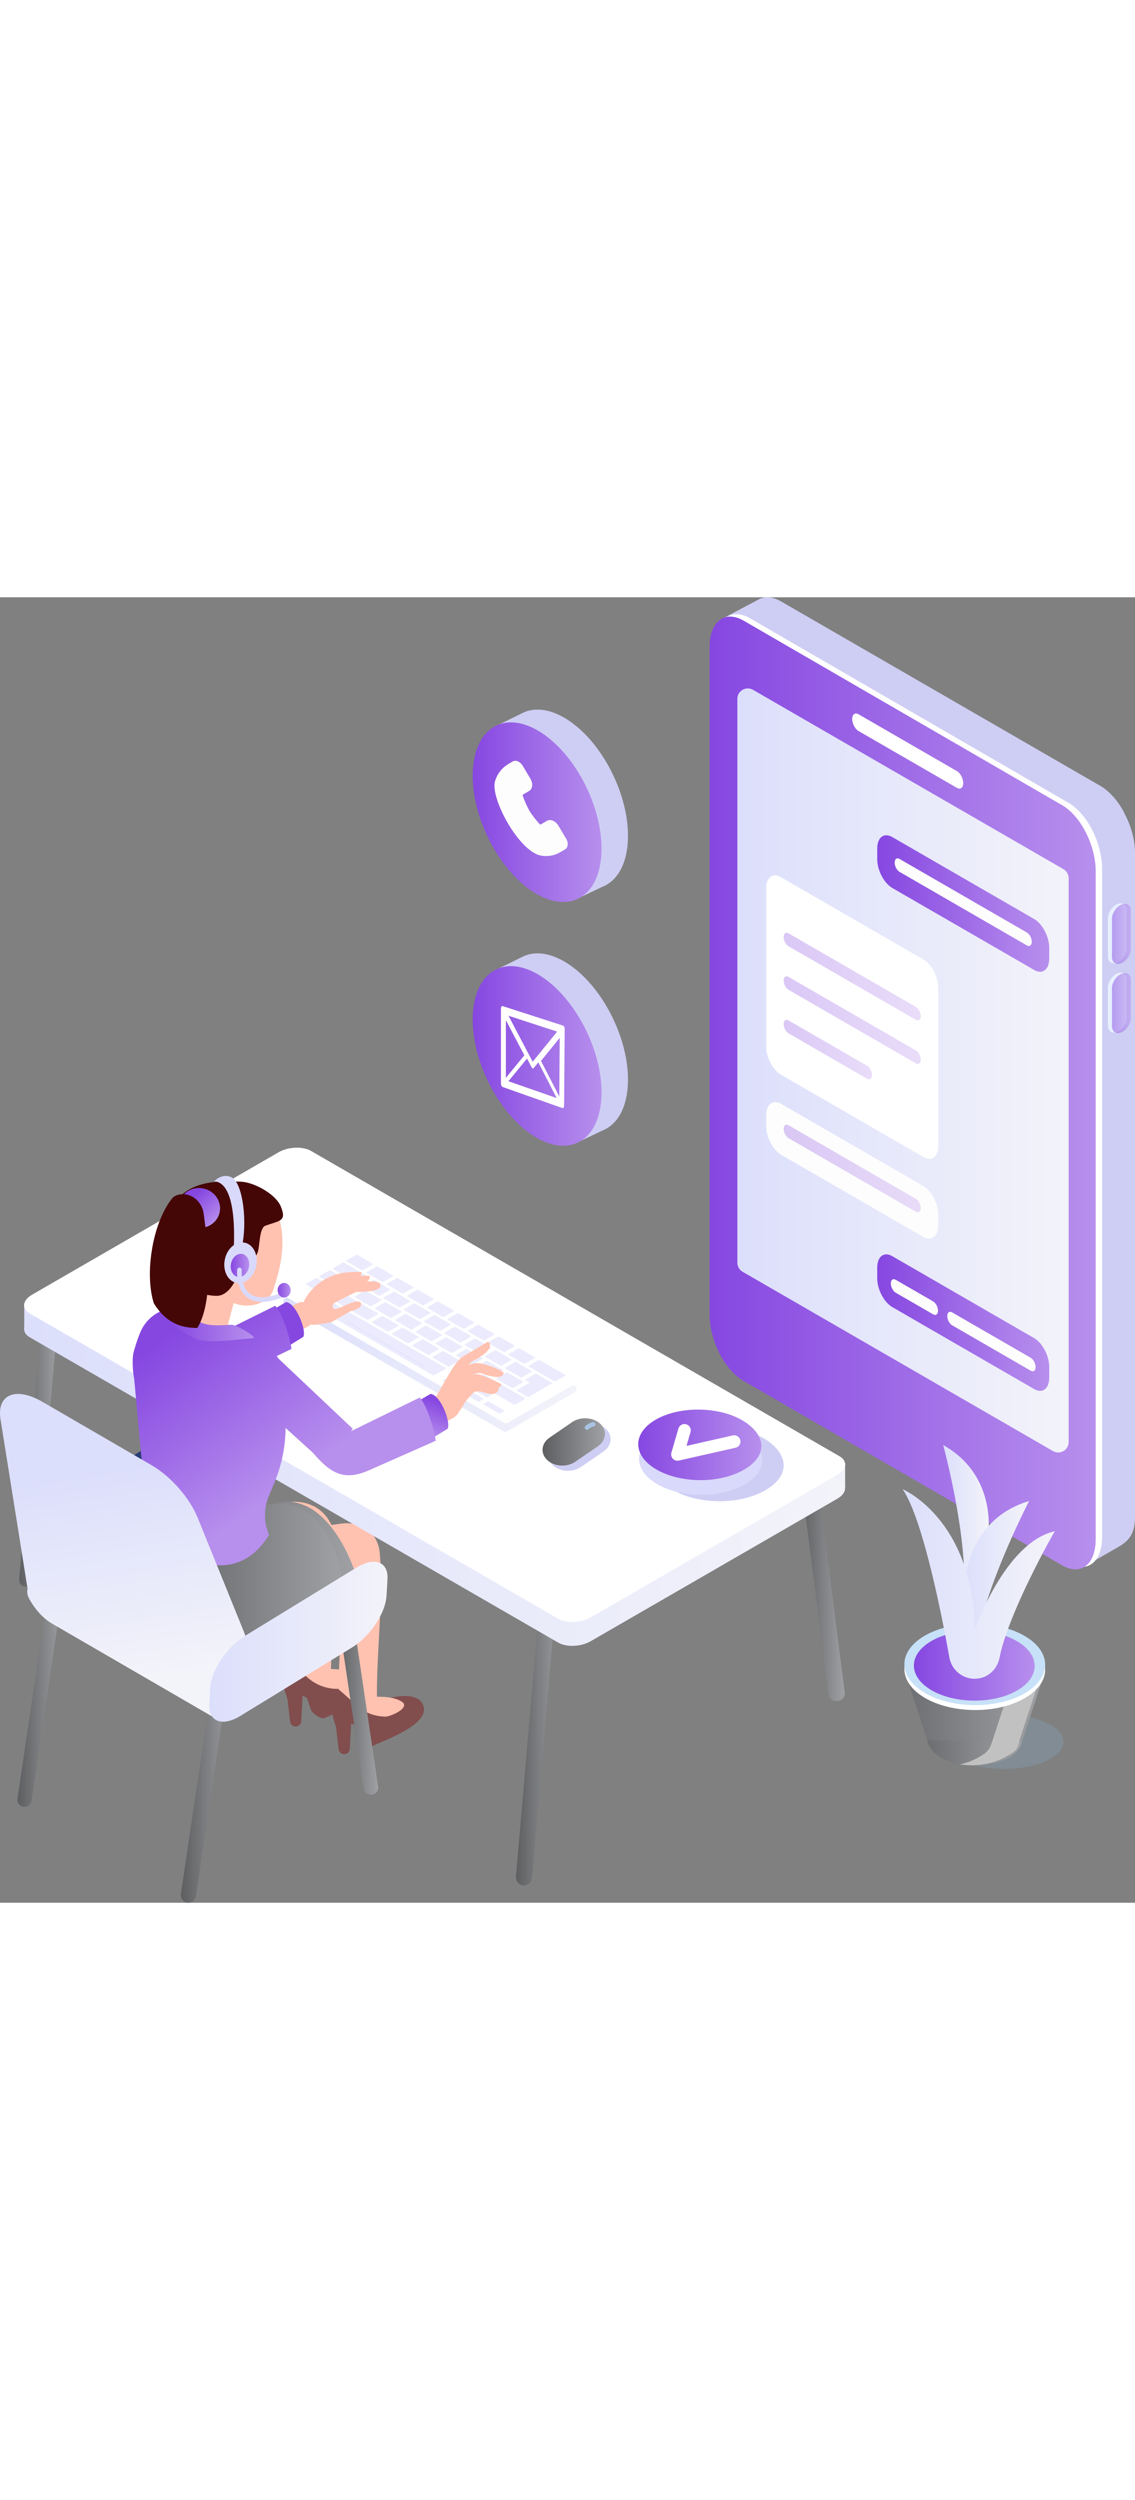 <?xml version="1.0" encoding="utf-8"?>
<!-- Generator: Adobe Illustrator 25.2.1, SVG Export Plug-In . SVG Version: 6.00 Build 0)  -->
<svg version="1.1" id="image" xmlns="http://www.w3.org/2000/svg" width="400" xmlns:xlink="http://www.w3.org/1999/xlink" x="0px" y="0px"
	 viewBox="0 0 766.01 880.49" style="enable-background:new 0 0 766.01 880.49;" xml:space="preserve">
<rect x="0" y="0" width="766.01" height="880.49" fill="#808080" stroke="none"/>
<style type="text/css">
	.st0{fill:#CECEF4;}
	.st1{fill:url(#SVGID_1_);}
	.st2{fill:#FDFDFD;}
	.st3{fill:url(#SVGID_2_);}
	.st4{fill:#FFFFFF;}
	.st5{fill:url(#SVGID_3_);}
	.st6{fill:url(#SVGID_4_);}
	.st7{fill:#E6F0FF;}
	.st8{opacity:0.5;fill:url(#SVGID_5_);}
	.st9{opacity:0.5;fill:url(#SVGID_6_);}
	.st10{fill:url(#SVGID_7_);}
	.st11{fill:url(#SVGID_8_);}
	.st12{opacity:0.3;fill:url(#SVGID_9_);}
	.st13{opacity:0.3;fill:url(#SVGID_10_);}
	.st14{opacity:0.3;fill:url(#SVGID_11_);}
	.st15{opacity:0.3;fill:url(#SVGID_12_);}
	.st16{opacity:0.19;fill:#88BDEB;}
	.st17{fill:url(#SVGID_13_);}
	.st18{fill:url(#SVGID_14_);}
	.st19{fill:#C1C1C1;}
	.st20{fill:#C7E1F8;}
	.st21{fill:url(#SVGID_15_);}
	.st22{fill:url(#SVGID_16_);}
	.st23{fill:url(#SVGID_17_);}
	.st24{fill:url(#SVGID_18_);}
	.st25{fill:#FFC2B0;}
	.st26{fill:#814D4D;}
	.st27{fill:#3D62C4;}
	.st28{fill:url(#SVGID_19_);}
	.st29{fill:url(#SVGID_20_);}
	.st30{fill:url(#SVGID_21_);}
	.st31{fill:url(#SVGID_22_);}
	.st32{fill:url(#SVGID_23_);}
	.st33{fill:url(#SVGID_24_);}
	.st34{fill:url(#SVGID_25_);}
	.st35{fill:url(#SVGID_26_);}
	.st36{opacity:0.5;fill:#D9D9FC;}
	.st37{fill:url(#SVGID_27_);}
	.st38{fill:#A8C4E5;}
	.st39{fill:#283D75;}
	.st40{fill:url(#SVGID_28_);}
	.st41{fill:url(#SVGID_29_);}
	.st42{fill:url(#SVGID_30_);}
	.st43{fill:url(#SVGID_31_);}
	.st44{fill:url(#SVGID_32_);}
	.st45{fill:url(#SVGID_33_);}
	.st46{fill:url(#SVGID_34_);}
	.st47{fill:url(#SVGID_35_);}
	.st48{fill:#450606;}
	.st49{fill:url(#SVGID_36_);}
	.st50{fill:#D18B77;}
	.st51{fill:url(#SVGID_37_);}
	.st52{fill:url(#SVGID_38_);}
	.st53{fill:url(#SVGID_39_);}
	.st54{fill:url(#SVGID_40_);}
	.st55{fill:url(#SVGID_41_);}
	.st56{fill:url(#SVGID_42_);}
	.st57{fill:url(#SVGID_43_);}
	.st58{fill:#D9D9FC;}
	.st59{fill:url(#SVGID_44_);}
	.st60{fill:none;stroke:#D9D9FC;stroke-width:3.114;stroke-linecap:round;stroke-linejoin:round;stroke-miterlimit:10;}
	.st61{fill:url(#SVGID_45_);}
	.st62{fill:url(#SVGID_46_);}
	.st63{fill:none;stroke:#FFFFFF;stroke-width:8.504;stroke-linecap:round;stroke-linejoin:round;stroke-miterlimit:10;}
	.st64{clip-path:url(#SVGID_50_);fill:#FFFFFF;}
</style>
<g>
	<path class="st0" d="M423.59,166.48c2.48-29.01-14.88-66.03-38.76-82.68c-10.99-7.66-21.44-9.66-29.77-6.78l0-0.01l-0.09,0.04
		c-1.12,0.39-2.21,0.88-3.25,1.45l-19.54,9.63l10.04,0.01c-2.71,4.75-4.51,10.81-5.13,18.04c-2.48,29.01,14.88,66.03,38.76,82.68
		c4.89,3.41,9.67,5.68,14.21,6.92l2.35,6.23l13.64-6.51c0.76-0.28,1.49-0.61,2.21-0.97l0.24-0.11l-0.01-0.02
		C416.73,190.16,422.39,180.56,423.59,166.48z"/>
	<linearGradient id="SVGID_1_" gradientUnits="userSpaceOnUse" x1="319.007" y1="144.947" x2="405.976" y2="144.947">
		<stop  offset="0" style="stop-color:#8647E1"/>
		<stop  offset="1" style="stop-color:#B78FED"/>
	</linearGradient>
	<path class="st1" d="M405.74,175.1c-2.48,29.01-23.85,39.03-47.73,22.38c-23.89-16.65-41.24-53.67-38.76-82.68
		c2.48-29.01,23.85-39.03,47.73-22.38C390.86,109.07,408.22,146.09,405.74,175.1z"/>
	<g>
		<g>
			<g>
				<path class="st2" d="M363.55,173.84c-14.79-4.95-32.64-38.75-29.46-49.74c0.01-0.03,0.02-0.06,0.02-0.08
					c1.42-4.88,4.67-9.03,9.05-11.6l2.83-1.66c1.06-0.62,2.42-0.62,3.74-0.01c1.17,0.55,2.23,1.54,2.97,2.79l5.27,8.83
					c0.87,1.46,1.3,3.08,1.2,4.57c-0.1,1.64-0.85,2.99-2.04,3.69l-4.3,2.52c-0.04,0.04-0.15,0.36,0.04,0.89
					c1.27,3.6,2.78,6.99,4.48,10.07c1.89,2.97,4.16,5.91,6.73,8.74c0.38,0.42,0.71,0.48,0.77,0.46l4.3-2.52
					c2.35-1.38,5.81,0.07,7.7,3.24l5.27,8.83c1.64,2.74,1.29,5.96-0.77,7.18l-3.34,1.96c-4.22,2.47-9.26,3.21-13.99,1.98
					C363.82,173.92,363.66,173.88,363.55,173.84z"/>
			</g>
		</g>
	</g>
	<path class="st0" d="M423.59,330.89c2.48-29.01-14.88-66.03-38.76-82.68c-10.99-7.66-21.44-9.66-29.77-6.78l0-0.01l-0.09,0.04
		c-1.12,0.39-2.21,0.88-3.25,1.45l-19.54,9.63l10.04,0.01c-2.71,4.75-4.51,10.81-5.13,18.04c-2.48,29.01,14.88,66.03,38.76,82.68
		c4.89,3.41,9.67,5.68,14.21,6.92l2.35,6.23l13.64-6.51c0.76-0.28,1.49-0.61,2.21-0.97l0.24-0.11l-0.01-0.02
		C416.73,354.57,422.39,344.97,423.59,330.89z"/>
	<linearGradient id="SVGID_2_" gradientUnits="userSpaceOnUse" x1="319.007" y1="309.357" x2="405.976" y2="309.357">
		<stop  offset="0" style="stop-color:#8647E1"/>
		<stop  offset="1" style="stop-color:#B78FED"/>
	</linearGradient>
	<path class="st3" d="M405.74,339.51c-2.48,29.01-23.85,39.03-47.73,22.38c-23.89-16.65-41.24-53.67-38.76-82.68
		c2.48-29.01,23.85-39.03,47.73-22.38C390.86,273.48,408.22,310.5,405.74,339.51z"/>
	<g>
		<path class="st0" d="M733.55,652.69L527.23,515.87c-12.9-7.45-23.36-27.44-23.36-44.64l0-450.32c0-17.21,10.46-25.11,23.36-17.66
			l215.41,124.37c12.9,7.45,23.36,27.44,23.36,44.64l0,448.19c0,11.32-4.24,16.04-11.36,20.15L733.55,652.69z"/>
		<path class="st0" d="M614.22,229.66c0,0-110.45,258.32-110.45,241.12L485.63,15.42l27.08-14.3c3.97-1.87,8.98-1.46,14.43,1.68
			l215.41,124.37c6.3,3.64,12.02,10.26,16.22,18.1L614.22,229.66z"/>
		<path class="st4" d="M720.95,651.23L506.06,526.86c-12.9-7.45-22.84-27.44-22.84-44.64V31.9c0-17.2,10.19-25.11,23.09-17.66
			l214.77,124.37c12.9,7.45,22.72,27.44,22.72,44.64v450.32C743.8,650.77,733.85,658.68,720.95,651.23z"/>
		<g>
			<g>
				<linearGradient id="SVGID_3_" gradientUnits="userSpaceOnUse" x1="478.917" y1="334.332" x2="739.49" y2="334.332">
					<stop  offset="0" style="stop-color:#8647E1"/>
					<stop  offset="1" style="stop-color:#B78FED"/>
				</linearGradient>
				<path class="st5" d="M716.64,652.83L501.75,528.46c-12.9-7.45-22.84-27.44-22.84-44.64V33.5c0-17.2,10.19-25.11,23.09-17.66
					l214.77,124.37c12.9,7.45,22.72,27.44,22.72,44.64v450.32C739.49,652.37,729.54,660.28,716.64,652.83z"/>
			</g>
		</g>
		<linearGradient id="SVGID_4_" gradientUnits="userSpaceOnUse" x1="497.642" y1="319.146" x2="721.242" y2="319.146">
			<stop  offset="0" style="stop-color:#DCDFFB"/>
			<stop  offset="1" style="stop-color:#F3F3FA"/>
		</linearGradient>
		<path class="st6" d="M710.68,575.87L501.16,454.91c-2.18-1.26-3.52-3.58-3.52-6.1V68.52c0-5.42,5.87-8.81,10.56-6.1l209.52,120.96
			c2.18,1.26,3.52,3.58,3.52,6.1v380.29C721.24,575.19,715.37,578.58,710.68,575.87z"/>
		<path class="st4" d="M645.84,128.55l-66.45-38.36c-2.33-1.35-4.24-4.99-4.24-8.1l0,0c0-3.11,1.91-4.55,4.24-3.2l66.45,38.36
			c2.33,1.35,4.24,4.99,4.24,8.1l0,0C650.08,128.46,648.17,129.9,645.84,128.55z"/>
		<path class="st7" d="M754.12,246.4L754.12,246.4c-3.53,1.5-6.41-0.38-6.41-4.19v-25.64c0-3.8,2.88-8.14,6.41-9.64l0,0
			c3.53-1.5,6.41,0.38,6.41,4.19v25.64C760.53,240.56,757.64,244.9,754.12,246.4z"/>
		<linearGradient id="SVGID_5_" gradientUnits="userSpaceOnUse" x1="750.46" y1="227.012" x2="763.28" y2="227.012">
			<stop  offset="0" style="stop-color:#8647E1"/>
			<stop  offset="1" style="stop-color:#B78FED"/>
		</linearGradient>
		<path class="st8" d="M756.87,246.75L756.87,246.75c-3.53,1.5-6.41-0.38-6.41-4.19v-25.64c0-3.8,2.88-8.14,6.41-9.64l0,0
			c3.53-1.5,6.41,0.38,6.41,4.19v25.64C763.28,240.91,760.4,245.25,756.87,246.75z"/>
		<path class="st7" d="M754.12,293.08L754.12,293.08c-3.53,1.5-6.41-0.38-6.41-4.19v-25.64c0-3.8,2.88-8.14,6.41-9.64l0,0
			c3.53-1.5,6.41,0.38,6.41,4.19v25.64C760.53,287.24,757.64,291.57,754.12,293.08z"/>
		<linearGradient id="SVGID_6_" gradientUnits="userSpaceOnUse" x1="750.46" y1="273.684" x2="763.28" y2="273.684">
			<stop  offset="0" style="stop-color:#8647E1"/>
			<stop  offset="1" style="stop-color:#B78FED"/>
		</linearGradient>
		<path class="st9" d="M756.87,293.42L756.87,293.42c-3.53,1.5-6.41-0.38-6.41-4.19v-25.64c0-3.8,2.88-8.14,6.41-9.64l0,0
			c3.53-1.5,6.41,0.38,6.41,4.19v25.64C763.28,287.58,760.4,291.92,756.87,293.42z"/>
		<g>
			<g>
				<path class="st4" d="M623.3,377.57l-96.3-55.6c-5.44-3.14-9.89-11.65-9.89-18.9V196.24c0-7.26,4.45-10.62,9.89-7.48l96.3,55.6
					c5.44,3.14,9.89,11.65,9.89,18.9v106.83C633.2,377.35,628.74,380.71,623.3,377.57z"/>
			</g>
		</g>
		<linearGradient id="SVGID_7_" gradientUnits="userSpaceOnUse" x1="592.032" y1="206.54" x2="708.119" y2="206.54">
			<stop  offset="0" style="stop-color:#8647E1"/>
			<stop  offset="1" style="stop-color:#B78FED"/>
		</linearGradient>
		<path class="st10" d="M697.97,251.36l-95.78-55.3c-5.58-3.22-10.15-11.95-10.15-19.4v-7.27c0-7.44,4.57-10.9,10.15-7.67
			l95.78,55.3c5.58,3.22,10.15,11.95,10.15,19.4v7.27C708.12,251.13,703.55,254.59,697.97,251.36z"/>
		<linearGradient id="SVGID_8_" gradientUnits="userSpaceOnUse" x1="592.032" y1="489.205" x2="708.119" y2="489.205">
			<stop  offset="0" style="stop-color:#8647E1"/>
			<stop  offset="1" style="stop-color:#B78FED"/>
		</linearGradient>
		<path class="st11" d="M697.97,534.03l-95.78-55.3c-5.58-3.22-10.15-11.95-10.15-19.4v-7.27c0-7.44,4.57-10.9,10.15-7.67
			l95.78,55.3c5.58,3.22,10.15,11.95,10.15,19.4v7.27C708.12,533.8,703.55,537.25,697.97,534.03z"/>
		<g>
			<g>
				<path class="st2" d="M623.04,431.36l-95.78-55.3c-5.58-3.22-10.15-11.95-10.15-19.4v-7.27c0-7.44,4.57-10.9,10.15-7.67
					l95.78,55.3c5.58,3.22,10.15,11.95,10.15,19.4v7.27C633.2,431.13,628.63,434.58,623.04,431.36z"/>
			</g>
		</g>
		<linearGradient id="SVGID_9_" gradientUnits="userSpaceOnUse" x1="528.894" y1="255.838" x2="621.411" y2="255.838">
			<stop  offset="0" style="stop-color:#8647E1"/>
			<stop  offset="1" style="stop-color:#B78FED"/>
		</linearGradient>
		<path class="st12" d="M618.15,285.01l-85.99-49.64c-1.8-1.04-3.27-3.84-3.27-6.24l0,0c0-2.39,1.47-3.51,3.27-2.47l85.99,49.64
			c1.8,1.04,3.27,3.84,3.27,6.24l0,0C621.41,284.94,619.94,286.05,618.15,285.01z"/>
		<linearGradient id="SVGID_10_" gradientUnits="userSpaceOnUse" x1="528.894" y1="385.267" x2="621.411" y2="385.267">
			<stop  offset="0" style="stop-color:#8647E1"/>
			<stop  offset="1" style="stop-color:#B78FED"/>
		</linearGradient>
		<path class="st13" d="M618.15,414.44l-85.99-49.64c-1.8-1.04-3.27-3.84-3.27-6.24l0,0c0-2.39,1.47-3.51,3.27-2.47l85.99,49.64
			c1.8,1.04,3.27,3.84,3.27,6.24l0,0C621.41,414.37,619.94,415.48,618.15,414.44z"/>
		<g>
			<g>
				<path class="st2" d="M693.07,234.83l-85.99-49.64c-1.8-1.04-3.27-3.84-3.27-6.24l0,0c0-2.39,1.47-3.51,3.27-2.47l85.99,49.64
					c1.8,1.04,3.27,3.84,3.27,6.24v0C696.33,234.76,694.86,235.87,693.07,234.83z"/>
			</g>
		</g>
		<linearGradient id="SVGID_11_" gradientUnits="userSpaceOnUse" x1="528.894" y1="285.198" x2="621.411" y2="285.198">
			<stop  offset="0" style="stop-color:#8647E1"/>
			<stop  offset="1" style="stop-color:#B78FED"/>
		</linearGradient>
		<path class="st14" d="M618.15,314.37l-85.99-49.64c-1.8-1.04-3.27-3.84-3.27-6.24l0,0c0-2.39,1.47-3.51,3.27-2.47l85.99,49.64
			c1.8,1.04,3.27,3.84,3.27,6.24l0,0C621.41,314.3,619.94,315.41,618.15,314.37z"/>
		<linearGradient id="SVGID_12_" gradientUnits="userSpaceOnUse" x1="528.894" y1="305.056" x2="588.492" y2="305.056">
			<stop  offset="0" style="stop-color:#8647E1"/>
			<stop  offset="1" style="stop-color:#B78FED"/>
		</linearGradient>
		<path class="st15" d="M585.23,324.73l-53.07-30.64c-1.8-1.04-3.27-3.84-3.27-6.24l0,0c0-2.39,1.47-3.51,3.27-2.47l53.07,30.64
			c1.8,1.04,3.27,3.84,3.27,6.24l0,0C588.49,324.65,587.02,325.77,585.23,324.73z"/>
		<g>
			<g>
				<path class="st2" d="M629.79,483.63l-25.31-14.61c-1.8-1.04-3.27-3.84-3.27-6.24l0,0c0-2.39,1.47-3.51,3.27-2.47l25.31,14.61
					c1.8,1.04,3.27,3.84,3.27,6.24l0,0C633.06,483.55,631.59,484.67,629.79,483.63z"/>
			</g>
		</g>
		<g>
			<g>
				<path class="st2" d="M695.66,521.66l-53.07-30.64c-1.8-1.04-3.27-3.84-3.27-6.24v0c0-2.39,1.47-3.51,3.27-2.47l53.07,30.64
					c1.8,1.04,3.27,3.84,3.27,6.24l0,0C698.93,521.59,697.46,522.7,695.66,521.66z"/>
			</g>
		</g>
	</g>
	<g>
		<ellipse class="st16" cx="677.76" cy="771.9" rx="39.99" ry="18.34"/>
		<g>
			<linearGradient id="SVGID_13_" gradientUnits="userSpaceOnUse" x1="625.718" y1="769.55" x2="690.018" y2="769.55">
				<stop  offset="0" style="stop-color:#6D6E71"/>
				<stop  offset="1" style="stop-color:#9FA1A4"/>
			</linearGradient>
			<path class="st17" d="M680.67,782.72c-12.52,7.23-32.87,7.19-45.47-0.08c-12.59-7.27-12.66-19.02-0.14-26.25
				c12.52-7.23,32.87-7.19,45.47,0.08C693.13,763.74,693.19,775.49,680.67,782.72z"/>
			<linearGradient id="SVGID_14_" gradientUnits="userSpaceOnUse" x1="610.692" y1="748.187" x2="704.388" y2="748.187">
				<stop  offset="0" style="stop-color:#6D6E71"/>
				<stop  offset="1" style="stop-color:#9FA1A4"/>
			</linearGradient>
			<polygon class="st18" points="610.69,724.47 625.82,770.85 689.79,771.9 704.39,727.2 			"/>
			<path class="st19" d="M684.52,726.31l-14.6,44.53h-0.01c-2.02,6.81-3.86,8.33-9.1,11.36c-3.79,2.19-8.32,4.08-13.12,4.91
				c10.8,1.82,22.83-0.22,31.29-5.11c5.25-3.03,8.28-4.57,9.1-11.16h0.01l14.6-44.53H684.52z"/>
			
				<ellipse transform="matrix(5.422296e-03 -1 1 5.422296e-03 -68.796 1377.046)" class="st4" cx="657.87" cy="723.11" rx="27.42" ry="47.5"/>
			
				<ellipse transform="matrix(5.422322e-03 -1 1 5.422322e-03 -65.474 1373.741)" class="st20" cx="657.87" cy="719.79" rx="27.42" ry="47.5"/>
			<linearGradient id="SVGID_15_" gradientUnits="userSpaceOnUse" x1="616.771" y1="720.637" x2="698.308" y2="720.637">
				<stop  offset="0" style="stop-color:#8647E1"/>
				<stop  offset="1" style="stop-color:#B78FED"/>
			</linearGradient>
			<path class="st21" d="M686.46,737.33c-15.87,9.16-41.68,9.12-57.65-0.1c-15.97-9.22-16.05-24.12-0.18-33.29
				c15.87-9.16,41.68-9.12,57.65,0.1C702.25,713.27,702.33,728.17,686.46,737.33z"/>
		</g>
		<g>
			<linearGradient id="SVGID_16_" gradientUnits="userSpaceOnUse" x1="636.554" y1="623.021" x2="667.31" y2="623.021">
				<stop  offset="0" style="stop-color:#DCDFFB"/>
				<stop  offset="1" style="stop-color:#F3F3FA"/>
			</linearGradient>
			<path class="st22" d="M650.08,674.27c4.25-36.75-13.52-102.5-13.52-102.5c36.63,20.64,30.35,60.07,30.35,60.07L650.08,674.27z"/>
			<linearGradient id="SVGID_17_" gradientUnits="userSpaceOnUse" x1="651.549" y1="658.162" x2="694.512" y2="658.162">
				<stop  offset="0" style="stop-color:#DCDFFB"/>
				<stop  offset="1" style="stop-color:#F3F3FA"/>
			</linearGradient>
			<path class="st23" d="M659.2,706.77c4.04-36.77,35.32-97.22,35.32-97.22c-40.31,11.96-42.96,51.8-42.96,51.8L659.2,706.77z"/>
			<linearGradient id="SVGID_18_" gradientUnits="userSpaceOnUse" x1="609.204" y1="665.494" x2="711.839" y2="665.494">
				<stop  offset="0" style="stop-color:#DCDFFB"/>
				<stop  offset="1" style="stop-color:#F3F3FA"/>
			</linearGradient>
			<path class="st24" d="M711.84,629.92c-33.65,7.6-53.98,66.48-53.98,66.48l-0.01,0.12c-1.24-75.04-48.65-94.94-48.65-94.94
				c14.16,20.6,27.49,90.78,31.52,113.46c1.51,8.52,9.07,14.76,17.71,14.34c0.48-0.02,0.96-0.06,1.45-0.11
				c7.4-0.81,13.23-6.59,14.67-13.89C680.77,683.97,711.84,629.92,711.84,629.92z"/>
		</g>
	</g>
	<g>
		<g>
			<g>
				<path class="st25" d="M158.52,657.98c10.24-7.7,20.99-15.33,32.84-20.36c-1.03,0.44-2.06,0.87-3.1,1.31
					c3.5-1.47,7.15-2.71,10.92-3.23c-1.15,0.15-2.3,0.31-3.45,0.46c1.83-0.24,3.68-0.31,5.51-0.08c-1.15-0.15-2.3-0.31-3.45-0.46
					c1.26,0.17,2.48,0.48,3.66,0.97c-1.03-0.44-2.06-0.87-3.1-1.31c0.98,0.42,1.89,0.95,2.73,1.6c-0.87-0.68-1.75-1.35-2.62-2.03
					c0.9,0.71,1.7,1.53,2.41,2.43c-0.68-0.87-1.35-1.75-2.03-2.62c0.96,1.26,1.73,2.66,2.35,4.12c-0.44-1.03-0.87-2.06-1.31-3.1
					c1.25,2.98,1.93,6.17,2.36,9.37c-0.15-1.15-0.31-2.3-0.46-3.45c1.26,9.56,0.57,19.35-0.22,28.91
					c-0.92,11.11-2.27,22.19-3.19,33.3c-0.49,5.9-0.86,11.82-0.89,17.75c-0.02,3.31,1.46,6.83,3.8,9.17
					c2.25,2.25,5.94,3.94,9.17,3.8c3.35-0.15,6.83-1.25,9.17-3.8c2.34-2.55,3.78-5.65,3.8-9.17c0.07-11.41,1.3-22.78,2.46-34.12
					c1.14-11.15,2.4-22.33,2.49-33.55c0.05-5.72-0.4-11.36-1.29-17.01c-0.73-4.65-2.22-9.29-4.55-13.39
					c-1.28-2.25-2.9-4.42-4.79-6.2c-1.85-1.74-3.95-3.36-6.28-4.41c-3.83-1.73-6.79-2.49-11.04-2.83c-3.03-0.24-6.18,0.28-9.14,0.79
					c-6.42,1.11-12.63,3.97-18.38,6.9c-7.46,3.8-14.49,8.45-21.29,13.31c-2.07,1.48-4.12,2.99-6.16,4.53
					c-1.51,0.81-2.72,1.93-3.64,3.34c-1.15,1.25-1.92,2.72-2.32,4.41c-0.85,3.1-0.47,7.24,1.31,9.99c1.78,2.77,4.44,5.2,7.75,5.96
					C151.7,660.01,155.79,660.03,158.52,657.98L158.52,657.98z"/>
			</g>
		</g>
		<g>
			<g>
				<g>
					<path class="st26" d="M205.48,737.02l4.48,13.74c1.54,2.31,6.64,6.22,9.16,5.07c10.47-4.75,38.52-14.88,33.77-27.23
						c-5.98-15.54-45.6,2.78-45.6,2.78L205.48,737.02z"/>
				</g>
			</g>
			<path class="st25" d="M215.71,723.27c0,0,15.79-2.13,23.1,3.19c2.87,2.09,0.22,5.32-4.97,7.77c-10.22,4.82-22.01,3.43-27.65-4.42
				l-3.64-2.18L215.71,723.27z"/>
			<g>
				<g>
					<path class="st26" d="M191.98,725.8l3.81,32.47c0.12,1.05,0.68,1.99,1.53,2.61l0,0c2.42,1.76,5.83,0.14,5.99-2.85l1.43-27.04
						c0.06-1.05-0.33-2.07-1.05-2.82l-5.25-5.43C195.93,720.14,191.56,722.22,191.98,725.8z"/>
				</g>
			</g>
			<g>
				<g>
					<path class="st26" d="M195.73,717.82c0,0-9.49,6.88-0.94,27.07c0.12,0.27,0.17,1.07,0.36,0.82c8.38-11.13,14.82,0,14.82,0
						l23.59-10.01c0,0-15.5,3.95-28.07-9.06C202.14,723.19,195.73,717.82,195.73,717.82z"/>
				</g>
			</g>
		</g>
		<g>
			<g>
				<path class="st26" d="M238.22,755.73l4.48,13.74c1.54,2.31,6.64,6.21,9.16,5.07c10.47-4.75,38.52-14.88,33.77-27.23
					c-5.98-15.54-45.6,2.78-45.6,2.78L238.22,755.73z"/>
			</g>
		</g>
		<path class="st25" d="M248.46,741.98c0,0,15.79-2.13,23.1,3.19c2.87,2.09,0.22,5.32-4.97,7.77c-10.22,4.82-22.01,3.43-27.65-4.42
			l-3.64-2.18L248.46,741.98z"/>
		<g>
			<g>
				<path class="st25" d="M162.82,664.65c11.86-0.82,23.67-2.73,35.25-5.45c8.38-1.97,16.63-4.43,24.95-6.62
					c3.48-0.91,6.98-1.78,10.54-2.28c-1.15,0.15-2.3,0.31-3.45,0.46c2-0.27,4.03-0.42,6.05-0.17c-1.15-0.15-2.3-0.31-3.45-0.46
					c0.9,0.12,1.78,0.33,2.62,0.67c-1.03-0.44-2.06-0.87-3.1-1.31c0.56,0.24,1.09,0.54,1.57,0.91c-0.87-0.68-1.75-1.35-2.62-2.03
					c0.44,0.35,0.84,0.75,1.18,1.19c-0.68-0.87-1.35-1.75-2.03-2.62c0.39,0.52,0.71,1.09,0.97,1.69c-0.44-1.03-0.87-2.06-1.31-3.1
					c0.43,1.02,0.67,2.1,0.83,3.2c-0.15-1.15-0.31-2.3-0.46-3.45c0.72,5.58,0.75,11.31,0.79,16.93c0.04,6.54-0.13,13.09-0.39,19.62
					c-0.53,13.57-1.43,27.13-1.95,40.71c-0.28,7.16-0.45,14.32-0.33,21.48c0.06,3.36,1.41,6.78,3.8,9.17
					c2.25,2.25,5.94,3.94,9.17,3.8c3.35-0.15,6.83-1.25,9.17-3.8c2.31-2.51,3.86-5.68,3.8-9.17c-0.24-14.43,0.63-28.86,1.38-43.26
					c0.75-14.4,1.58-28.84,1.22-43.26c-0.08-3.15-0.22-6.3-0.46-9.44c-0.23-2.94-0.34-6.05-1.33-8.86c-1.17-3.3-2.58-6.1-5.08-8.61
					c-2.44-2.45-5.2-3.87-8.43-4.99c-0.61-0.21-1.25-0.35-1.89-0.45c-1.79-0.29-3.62-0.59-5.44-0.62c-2.75-0.05-5.54,0.43-8.23,0.83
					c-4.41,0.65-8.74,1.84-13.03,3.01c-12.19,3.32-24.34,6.75-36.83,8.82c-1.86,0.31-3.73,0.59-5.6,0.84
					c1.15-0.15,2.3-0.31,3.45-0.46c-3.76,0.5-7.54,0.89-11.33,1.15c-3.46,0.24-6.65,1.28-9.17,3.8c-2.25,2.25-3.94,5.94-3.8,9.17
					c0.15,3.35,1.25,6.83,3.8,9.17C156.08,663.09,159.4,664.88,162.82,664.65L162.82,664.65z"/>
			</g>
		</g>
		<g>
			<g>
				<path class="st26" d="M224.73,744.52l3.81,32.47c0.12,1.05,0.68,1.99,1.53,2.61l0,0c2.42,1.76,5.83,0.13,5.99-2.85l1.43-27.04
					c0.06-1.05-0.33-2.07-1.05-2.82l-5.25-5.43C228.68,738.86,224.3,740.93,224.73,744.52z"/>
			</g>
		</g>
		<g>
			<g>
				<path class="st26" d="M228.48,736.53c0,0-9.49,6.88-0.94,27.07c0.12,0.27,0.17,1.07,0.36,0.82c8.38-11.13,14.82,0,14.82,0
					l23.59-10.01c0,0-15.5,3.95-28.07-9.06C234.89,741.9,228.48,736.53,228.48,736.53z"/>
			</g>
		</g>
	</g>
	<path class="st27" d="M149.48,718.74L42.72,657.1c-9.89-5.71-5.89-18.24,8.9-27.85l38.38-24.92c14.79-9.6,34.98-12.78,44.88-7.07
		l106.77,61.64c9.89,5.71,5.89,18.24-8.9,27.85l-38.38,24.92C179.57,721.27,159.38,724.45,149.48,718.74z"/>
	<g>
		<linearGradient id="SVGID_19_" gradientUnits="userSpaceOnUse" x1="107.652" y1="655.693" x2="239.75" y2="655.693">
			<stop  offset="0" style="stop-color:#5C5E60"/>
			<stop  offset="1" style="stop-color:#9FA1A4"/>
		</linearGradient>
		<path class="st28" d="M168.08,689.62L239.75,658c0,0-18.35-59.54-57.77-46.1c-44.51,15.17-74.33,29.18-74.33,29.18l0.39,18.05
			C103.16,717.08,145.55,702.94,168.08,689.62z"/>
	</g>
	<g>
		<g>
			<linearGradient id="SVGID_20_" gradientUnits="userSpaceOnUse" x1="539.382" y1="662.407" x2="570.163" y2="662.407">
				<stop  offset="0" style="stop-color:#5C5E60"/>
				<stop  offset="1" style="stop-color:#9FA1A4"/>
			</linearGradient>
			<path class="st29" d="M564.85,744.45l0.92-0.12c2.76-0.35,4.71-2.88,4.35-5.64l-19.79-153.99c-0.35-2.76-2.88-4.71-5.64-4.35
				l-0.92,0.12c-2.76,0.35-4.71,2.88-4.35,5.64l19.79,153.99C559.57,742.86,562.09,744.81,564.85,744.45z"/>
		</g>
	</g>
	<g>
		<g>
			<linearGradient id="SVGID_21_" gradientUnits="userSpaceOnUse" x1="348.208" y1="739.098" x2="380.498" y2="739.098">
				<stop  offset="0" style="stop-color:#5C5E60"/>
				<stop  offset="1" style="stop-color:#9FA1A4"/>
			</linearGradient>
			<path class="st30" d="M353.19,868.74L353.19,868.74c-3-0.26-5.22-2.9-4.96-5.89l21.4-248.42c0.26-3,2.9-5.22,5.89-4.96l0,0
				c3,0.26,5.22,2.9,4.96,5.89l-21.4,248.42C358.82,866.77,356.18,868.99,353.19,868.74z"/>
		</g>
	</g>
	<g>
		<g>
			<linearGradient id="SVGID_22_" gradientUnits="userSpaceOnUse" x1="12.965" y1="571.434" x2="39.586" y2="571.434">
				<stop  offset="0" style="stop-color:#5C5E60"/>
				<stop  offset="1" style="stop-color:#9FA1A4"/>
			</linearGradient>
			<path class="st31" d="M18.76,667.51l-1.51-0.13c-2.58-0.22-4.49-2.49-4.27-5.08l15.73-182.67c0.22-2.58,2.49-4.49,5.08-4.27
				l1.51,0.13c2.58,0.22,4.49,2.49,4.27,5.08L23.83,663.23C23.61,665.82,21.34,667.73,18.76,667.51z"/>
		</g>
	</g>
	<g>
		<linearGradient id="SVGID_23_" gradientUnits="userSpaceOnUse" x1="16.359" y1="485.032" x2="45.242" y2="485.032">
			<stop  offset="0" style="stop-color:#DCDFFB"/>
			<stop  offset="1" style="stop-color:#F3F3FA"/>
		</linearGradient>
		<rect x="16.36" y="476.64" class="st32" width="28.88" height="16.77"/>
		<linearGradient id="SVGID_24_" gradientUnits="userSpaceOnUse" x1="541.49" y1="592.282" x2="570.373" y2="592.282">
			<stop  offset="0" style="stop-color:#DCDFFB"/>
			<stop  offset="1" style="stop-color:#F3F3FA"/>
		</linearGradient>
		<rect x="541.49" y="583.9" class="st33" width="28.88" height="16.77"/>
		<linearGradient id="SVGID_25_" gradientUnits="userSpaceOnUse" x1="16.268" y1="547.269" x2="570.373" y2="547.269">
			<stop  offset="0" style="stop-color:#DCDFFB"/>
			<stop  offset="1" style="stop-color:#F3F3FA"/>
		</linearGradient>
		<path class="st34" d="M376.76,705.05L20.04,499.09c-5.59-3.23-4.89-8.87,1.57-12.6l166.45-96.1c6.46-3.73,16.22-4.13,21.82-0.9
			L566.6,595.44c5.59,3.23,4.89,8.87-1.57,12.6l-166.45,96.1C392.12,707.87,382.35,708.27,376.76,705.05z"/>
		<path class="st4" d="M376.76,688.96L20.04,483c-5.59-3.23-4.89-8.87,1.57-12.6l166.45-96.1c6.46-3.73,16.22-4.13,21.82-0.9
			L566.6,579.35c5.59,3.23,4.89,8.87-1.57,12.6l-166.45,96.1C392.12,691.78,382.35,692.18,376.76,688.96z"/>
	</g>
	<linearGradient id="SVGID_26_" gradientUnits="userSpaceOnUse" x1="191.117" y1="504.381" x2="389.131" y2="504.381">
		<stop  offset="0" style="stop-color:#DCDFFB"/>
		<stop  offset="1" style="stop-color:#F3F3FA"/>
	</linearGradient>
	<path class="st35" d="M387.78,531.59l-147.75-85.3c-0.85-0.49-1.89-0.48-2.73,0.01l-44.85,26.47c-1.78,1.05-1.77,3.64,0.02,4.68
		l147.25,85.01c0.84,0.48,1.87,0.48,2.71,0l45.35-26.18C389.58,535.24,389.58,532.64,387.78,531.59z"/>
	<g>
		<path class="st4" d="M340.12,556.73l-147.25-85.01c-1.79-1.04-1.81-3.62-0.02-4.68l44.85-26.47c0.84-0.5,1.88-0.5,2.73-0.01
			l147.75,85.3c1.8,1.04,1.8,3.65,0,4.69l-45.35,26.18C341.99,557.22,340.96,557.22,340.12,556.73z"/>
		<path class="st36" d="M245.01,453.8c-0.24,0.14-0.72,0.08-1.08-0.13l-9.93-5.73c-0.36-0.21-0.46-0.49-0.22-0.62l6.58-3.8
			c0.24-0.14,0.72-0.08,1.08,0.13l9.93,5.73c0.36,0.21,0.46,0.49,0.22,0.62L245.01,453.8z"/>
		<path class="st36" d="M256.53,470.92c-0.24,0.14-0.72,0.08-1.08-0.13l-9.93-5.73c-0.36-0.21-0.45-0.48-0.21-0.62l6.58-3.8
			c0.23-0.13,0.72-0.08,1.07,0.13l9.93,5.73c0.36,0.21,0.46,0.49,0.22,0.62L256.53,470.92z"/>
		<path class="st36" d="M250.7,478.02c-0.24,0.14-0.72,0.08-1.08-0.13l-9.94-5.73c-0.35-0.2-0.46-0.48-0.22-0.62l6.58-3.8
			c0.23-0.13,0.72-0.08,1.08,0.13l9.94,5.73c0.36,0.21,0.45,0.49,0.22,0.62L250.7,478.02z"/>
		<path class="st36" d="M234.94,479.39c-0.24,0.14-0.72,0.08-1.08-0.12l-9.93-5.73c-0.35-0.2-0.45-0.49-0.22-0.62l6.58-3.8
			c0.24-0.14,0.72-0.08,1.08,0.12l9.93,5.73c0.36,0.21,0.45,0.49,0.21,0.62L234.94,479.39z"/>
		<path class="st36" d="M224.73,485.29c-0.24,0.14-0.81,0.03-1.28-0.24l-13.01-7.51c-0.47-0.27-0.66-0.6-0.42-0.74l7.73-4.46
			c0.23-0.13,0.81-0.03,1.28,0.24l13.01,7.51c0.47,0.27,0.66,0.61,0.42,0.74L224.73,485.29z"/>
		<path class="st36" d="M310.23,534.7c-0.2,0.11-0.65,0.04-1.01-0.17l-9.93-5.73c-0.36-0.21-0.5-0.47-0.3-0.59l2.86-1.65
			c0.2-0.11,0.65-0.04,1.01,0.17l9.93,5.73c0.36,0.21,0.49,0.47,0.29,0.58L310.23,534.7z"/>
		<path class="st36" d="M323.51,542.56c-0.2,0.11-0.65,0.04-1.01-0.17l-9.93-5.73c-0.36-0.21-0.5-0.47-0.3-0.59l2.86-1.65
			c0.2-0.11,0.65-0.04,1.01,0.17l9.93,5.73c0.36,0.21,0.49,0.47,0.29,0.58L323.51,542.56z"/>
		<path class="st36" d="M337.58,550.5c-0.19,0.11-0.64,0.03-1-0.18l-9.93-5.73c-0.36-0.21-0.5-0.47-0.31-0.58l2.75-1.59
			c0.19-0.11,0.64-0.03,1,0.18l9.93,5.73c0.36,0.21,0.49,0.47,0.31,0.57L337.58,550.5z"/>
		<path class="st36" d="M328.92,539.53c-0.19,0.11-0.64,0.03-1-0.18l-9.93-5.73c-0.36-0.21-0.5-0.47-0.31-0.58l2.75-1.59
			c0.19-0.11,0.64-0.03,1,0.18l9.93,5.73c0.36,0.21,0.49,0.47,0.31,0.57L328.92,539.53z"/>
		<path class="st36" d="M293.06,524.72c-0.24,0.14-0.73,0.08-1.08-0.13l-64.64-37.3c-0.35-0.2-0.46-0.49-0.22-0.62l7.73-4.46
			c0.23-0.13,0.73-0.08,1.08,0.13l64.64,37.3c0.36,0.21,0.46,0.49,0.22,0.63L293.06,524.72z"/>
		<path class="st36" d="M286.44,519.06c-0.01,0.01-0.26-0.12-0.55-0.29l-51.45-29.69c-0.28-0.16-0.51-0.31-0.49-0.31l0.48-0.28
			c0.01-0.01,0.26,0.12,0.54,0.28l51.45,29.69c0.29,0.16,0.51,0.31,0.49,0.32L286.44,519.06z"/>
		<path class="st36" d="M248.56,487.25c-0.24,0.14-0.72,0.08-1.08-0.13l-9.93-5.73c-0.35-0.2-0.46-0.49-0.22-0.62l6.58-3.8
			c0.24-0.14,0.73-0.08,1.08,0.13l9.93,5.73c0.36,0.21,0.46,0.49,0.22,0.62L248.56,487.25z"/>
		<path class="st36" d="M262.24,495.14c-0.24,0.14-0.72,0.08-1.08-0.12l-9.93-5.73c-0.36-0.21-0.46-0.49-0.22-0.62l6.58-3.8
			c0.24-0.14,0.73-0.08,1.08,0.13l9.93,5.73c0.35,0.2,0.45,0.49,0.21,0.62L262.24,495.14z"/>
		<path class="st36" d="M275.91,503.03c-0.24,0.14-0.72,0.08-1.08-0.12l-9.93-5.73c-0.35-0.2-0.45-0.49-0.22-0.62l6.58-3.8
			c0.24-0.14,0.72-0.08,1.08,0.12l9.93,5.73c0.35,0.2,0.45,0.49,0.21,0.62L275.91,503.03z"/>
		<path class="st36" d="M289.59,510.93c-0.24,0.14-0.72,0.08-1.08-0.13l-9.93-5.73c-0.36-0.21-0.46-0.49-0.22-0.62l6.58-3.8
			c0.24-0.14,0.72-0.08,1.08,0.13l9.93,5.73c0.36,0.21,0.45,0.49,0.22,0.62L289.59,510.93z"/>
		<path class="st36" d="M303.27,518.82c-0.24,0.14-0.72,0.08-1.08-0.13l-9.93-5.73c-0.35-0.2-0.45-0.49-0.22-0.62l6.58-3.8
			c0.24-0.14,0.72-0.08,1.08,0.12l9.93,5.73c0.36,0.21,0.46,0.49,0.22,0.63L303.27,518.82z"/>
		<path class="st36" d="M316.95,526.71c-0.24,0.14-0.72,0.08-1.08-0.13l-9.93-5.73c-0.36-0.21-0.46-0.49-0.22-0.62l6.58-3.8
			c0.24-0.14,0.72-0.08,1.08,0.13l9.93,5.73c0.36,0.21,0.45,0.49,0.22,0.62L316.95,526.71z"/>
		<path class="st36" d="M347.76,544.49c-0.24,0.14-0.72,0.08-1.08-0.13l-27.06-15.62c-0.36-0.21-0.45-0.49-0.22-0.62l6.58-3.8
			c0.24-0.14,0.72-0.08,1.08,0.13l27.06,15.62c0.36,0.21,0.45,0.49,0.22,0.62L347.76,544.49z"/>
		<path class="st36" d="M264.32,485.87c-0.24,0.14-0.71,0.08-1.07-0.12l-9.94-5.73c-0.36-0.21-0.46-0.48-0.22-0.62l6.58-3.8
			c0.23-0.13,0.72-0.08,1.07,0.13l9.94,5.73c0.36,0.21,0.45,0.48,0.22,0.62L264.32,485.87z"/>
		<path class="st36" d="M278,493.77c-0.24,0.14-0.72,0.08-1.08-0.13l-9.94-5.74c-0.35-0.2-0.45-0.48-0.22-0.62l6.58-3.8
			c0.23-0.13,0.72-0.08,1.07,0.12l9.94,5.74c0.35,0.2,0.45,0.49,0.22,0.62L278,493.77z"/>
		<path class="st36" d="M291.68,501.66c-0.24,0.14-0.72,0.08-1.08-0.13l-9.93-5.73c-0.35-0.2-0.46-0.49-0.22-0.62l6.58-3.8
			c0.23-0.13,0.73-0.07,1.08,0.13l9.93,5.73c0.35,0.2,0.46,0.49,0.22,0.62L291.68,501.66z"/>
		<path class="st36" d="M305.35,509.55c-0.24,0.14-0.72,0.08-1.08-0.13l-9.93-5.73c-0.36-0.21-0.46-0.48-0.22-0.62l6.58-3.8
			c0.23-0.13,0.72-0.08,1.08,0.13l9.93,5.73c0.36,0.21,0.45,0.49,0.22,0.62L305.35,509.55z"/>
		<path class="st36" d="M319.04,517.44c-0.24,0.14-0.72,0.08-1.08-0.13l-9.94-5.73c-0.36-0.21-0.46-0.48-0.22-0.62l6.58-3.8
			c0.23-0.13,0.72-0.08,1.07,0.13l9.94,5.73c0.35,0.2,0.45,0.49,0.22,0.62L319.04,517.44z"/>
		<path class="st36" d="M332.71,525.33c-0.24,0.14-0.72,0.08-1.07-0.13l-9.93-5.73c-0.36-0.21-0.46-0.49-0.22-0.62l6.58-3.8
			c0.23-0.13,0.72-0.08,1.08,0.13l9.93,5.73c0.36,0.21,0.45,0.48,0.22,0.62L332.71,525.33z"/>
		<path class="st36" d="M346.39,533.23c-0.24,0.14-0.72,0.08-1.07-0.13l-9.94-5.73c-0.35-0.2-0.45-0.48-0.21-0.62l6.58-3.8
			c0.23-0.13,0.72-0.08,1.07,0.12l9.94,5.73c0.35,0.2,0.45,0.49,0.22,0.62L346.39,533.23z"/>
		<path class="st36" d="M270.15,478.77c-0.24,0.14-0.72,0.08-1.08-0.12l-9.93-5.73c-0.35-0.2-0.45-0.48-0.21-0.62l6.58-3.8
			c0.23-0.13,0.72-0.08,1.07,0.12l9.93,5.73c0.36,0.21,0.45,0.49,0.22,0.62L270.15,478.77z"/>
		<path class="st36" d="M283.82,486.66c-0.24,0.14-0.73,0.08-1.08-0.12l-9.93-5.73c-0.36-0.21-0.46-0.49-0.22-0.62l6.58-3.8
			c0.23-0.13,0.72-0.08,1.08,0.13l9.93,5.73c0.35,0.2,0.45,0.48,0.22,0.62L283.82,486.66z"/>
		<path class="st36" d="M297.5,494.55c-0.24,0.14-0.72,0.08-1.08-0.13l-9.93-5.73c-0.35-0.2-0.45-0.48-0.21-0.62l6.58-3.8
			c0.23-0.13,0.72-0.08,1.07,0.13l9.93,5.73c0.36,0.21,0.46,0.49,0.22,0.62L297.5,494.55z"/>
		<path class="st36" d="M311.17,502.45c-0.24,0.14-0.72,0.08-1.08-0.12l-9.93-5.73c-0.36-0.21-0.46-0.49-0.22-0.62l6.58-3.8
			c0.23-0.13,0.72-0.08,1.08,0.13l9.93,5.73c0.36,0.21,0.45,0.48,0.22,0.62L311.17,502.45z"/>
		<path class="st36" d="M324.86,510.33c-0.24,0.14-0.72,0.08-1.08-0.12l-9.93-5.73c-0.36-0.21-0.45-0.49-0.21-0.62l6.58-3.8
			c0.23-0.13,0.72-0.08,1.08,0.13l9.93,5.73c0.35,0.2,0.45,0.48,0.22,0.62L324.86,510.33z"/>
		<path class="st36" d="M338.54,518.23c-0.24,0.14-0.72,0.08-1.09-0.13l-9.93-5.73c-0.35-0.2-0.45-0.48-0.21-0.62l6.58-3.8
			c0.23-0.13,0.72-0.08,1.07,0.13l9.93,5.73c0.36,0.21,0.46,0.49,0.22,0.62L338.54,518.23z"/>
		<path class="st36" d="M352.21,526.12c-0.24,0.14-0.72,0.08-1.08-0.12l-9.93-5.73c-0.36-0.21-0.45-0.49-0.21-0.62l6.58-3.8
			c0.23-0.14,0.72-0.08,1.08,0.13l9.93,5.73c0.35,0.2,0.45,0.48,0.22,0.62L352.21,526.12z"/>
		<path class="st36" d="M242.85,463.02c-0.24,0.14-0.72,0.08-1.08-0.12l-16.84-9.72c-0.36-0.21-0.46-0.49-0.22-0.63l6.58-3.8
			c0.23-0.13,0.72-0.08,1.08,0.13l16.84,9.72c0.36,0.21,0.46,0.49,0.22,0.62L242.85,463.02z"/>
		<path class="st36" d="M374.95,528.78c-0.24,0.14-0.72,0.08-1.08-0.13l-16.84-9.72c-0.35-0.2-0.45-0.49-0.22-0.62l6.58-3.8
			c0.24-0.14,0.73-0.08,1.08,0.12l16.84,9.72c0.36,0.21,0.46,0.49,0.22,0.62L374.95,528.78z"/>
		<path class="st36" d="M237.02,470.13c-0.24,0.14-0.72,0.08-1.08-0.13l-20.08-11.59c-0.36-0.21-0.46-0.48-0.22-0.62l6.58-3.8
			c0.23-0.13,0.72-0.08,1.08,0.13l20.08,11.59c0.36,0.21,0.46,0.49,0.22,0.62L237.02,470.13z"/>
		<path class="st36" d="M221.27,471.5c-0.24,0.14-0.72,0.08-1.08-0.13l-13.39-7.73c-0.36-0.21-0.46-0.49-0.22-0.62l6.58-3.8
			c0.24-0.14,0.72-0.08,1.08,0.13l13.39,7.73c0.36,0.21,0.45,0.49,0.22,0.62L221.27,471.5z"/>
		<path class="st36" d="M258.68,461.69c-0.24,0.14-0.72,0.08-1.08-0.13l-9.93-5.73c-0.36-0.21-0.46-0.49-0.22-0.62l6.58-3.8
			c0.24-0.14,0.72-0.08,1.08,0.13l9.93,5.73c0.36,0.21,0.46,0.49,0.22,0.62L258.68,461.69z"/>
		<path class="st36" d="M272.3,469.54c-0.24,0.14-0.72,0.08-1.08-0.13l-9.93-5.73c-0.36-0.21-0.46-0.49-0.22-0.62l6.58-3.8
			c0.24-0.14,0.72-0.08,1.08,0.13l9.93,5.73c0.36,0.21,0.46,0.49,0.22,0.62L272.3,469.54z"/>
		<path class="st36" d="M285.97,477.43c-0.24,0.14-0.72,0.08-1.08-0.12l-9.93-5.73c-0.36-0.21-0.45-0.49-0.22-0.62l6.58-3.8
			c0.24-0.14,0.72-0.08,1.08,0.12l9.93,5.73c0.36,0.21,0.45,0.48,0.21,0.62L285.97,477.43z"/>
		<path class="st36" d="M299.65,485.33c-0.24,0.14-0.72,0.08-1.08-0.13l-9.93-5.73c-0.36-0.21-0.46-0.49-0.22-0.62l6.58-3.8
			c0.24-0.14,0.72-0.08,1.08,0.13l9.93,5.73c0.36,0.21,0.46,0.49,0.22,0.62L299.65,485.33z"/>
		<path class="st36" d="M313.33,493.22c-0.24,0.14-0.72,0.08-1.08-0.12l-9.93-5.73c-0.36-0.21-0.46-0.49-0.22-0.62l6.58-3.8
			c0.24-0.14,0.72-0.08,1.08,0.13l9.93,5.73c0.36,0.21,0.45,0.48,0.21,0.62L313.33,493.22z"/>
		<path class="st36" d="M327.01,501.11c-0.24,0.14-0.72,0.08-1.08-0.12l-9.94-5.73c-0.35-0.2-0.45-0.48-0.21-0.62l6.58-3.8
			c0.24-0.14,0.72-0.08,1.08,0.12l9.94,5.73c0.35,0.2,0.45,0.48,0.21,0.62L327.01,501.11z"/>
		<path class="st36" d="M340.69,509.01c-0.24,0.14-0.72,0.08-1.08-0.13l-9.93-5.73c-0.36-0.21-0.46-0.49-0.22-0.63l6.58-3.8
			c0.24-0.14,0.72-0.08,1.08,0.13l9.93,5.73c0.36,0.21,0.46,0.49,0.22,0.62L340.69,509.01z"/>
		<path class="st36" d="M354.36,516.9c-0.24,0.14-0.72,0.08-1.07-0.12l-9.94-5.74c-0.35-0.2-0.45-0.48-0.21-0.62l6.58-3.8
			c0.24-0.14,0.72-0.08,1.07,0.12l9.94,5.74c0.35,0.2,0.45,0.48,0.21,0.62L354.36,516.9z"/>
		<path class="st36" d="M362.32,523.86c-0.16-0.1-0.37-0.17-0.58-0.19c-0.21-0.03-0.38,0-0.49,0.07l-6.58,3.8
			c-0.11,0.06-0.16,0.16-0.12,0.29c0.05,0.12,0.16,0.24,0.33,0.34l2.59,1.5l-8.63,4.99c-0.11,0.06-0.16,0.17-0.11,0.29
			c0.04,0.12,0.17,0.24,0.33,0.34l6.69,3.86c0.17,0.1,0.37,0.17,0.58,0.19c0.21,0.03,0.38,0,0.5-0.07l15.65-9.04
			c0.11-0.06,0.16-0.16,0.11-0.28c-0.04-0.12-0.17-0.24-0.33-0.34L362.32,523.86z"/>
	</g>
	<g>
		<path class="st0" d="M407.38,576.09l-15.27,10.47c-5.63,3.86-14.15,3.36-18.94-1.11l0,0c-4.79-4.47-4.1-11.28,1.54-15.14
			l15.27-10.47c5.63-3.86,14.15-3.36,18.94,1.11l0,0C413.7,565.41,413.01,572.23,407.38,576.09z"/>
		<linearGradient id="SVGID_27_" gradientUnits="userSpaceOnUse" x1="366.164" y1="569.674" x2="408.276" y2="569.674">
			<stop  offset="0" style="stop-color:#5C5E60"/>
			<stop  offset="1" style="stop-color:#9FA1A4"/>
		</linearGradient>
		<path class="st37" d="M403.56,572.57l-15.27,10.47c-5.63,3.86-14.15,3.36-18.94-1.11l0,0c-4.79-4.47-4.1-11.28,1.54-15.14
			l15.27-10.47c5.63-3.86,14.15-3.36,18.94,1.11l0,0C409.88,561.89,409.19,568.71,403.56,572.57z"/>
		<g>
			<g>
				<path class="st38" d="M399.99,556.36c-1.82,0.44-3.5,1.35-4.9,2.59c-0.59,0.52-0.57,1.59,0,2.11c0.63,0.57,1.48,0.55,2.11,0
					c0.16-0.14,0.32-0.28,0.49-0.41c-0.1,0.08-0.2,0.16-0.3,0.23c0.68-0.52,1.41-0.95,2.2-1.29c-0.12,0.05-0.24,0.1-0.36,0.15
					c0.5-0.21,1.02-0.38,1.55-0.51c0.76-0.18,1.28-1.08,1.04-1.83C401.57,556.61,400.81,556.16,399.99,556.36L399.99,556.36z"/>
			</g>
		</g>
	</g>
	<g>
		<path class="st25" d="M243.46,460.91c0,0-15.04-1.76-17.87,1.36C222.75,465.39,244.18,468.95,243.46,460.91z"/>
		<path class="st25" d="M234.13,458.91c0,0-13.76,1.2-23.88,17.04C210.25,475.95,236.82,463.23,234.13,458.91z"/>
		<path class="st25" d="M230.77,455.87c0,0-16.91,1.91-25.85,19.18c0,0,5.77,5.12,8.6,3.65
			C221.04,474.8,232.72,459.02,230.77,455.87z"/>
		<path class="st25" d="M249.49,457.62c0,0-15.14-0.61-17.73,2.71C229.17,463.65,250.81,465.57,249.49,457.62z"/>
		<path class="st25" d="M243.89,455.09c0,0-15.14-0.61-17.73,2.71C223.57,461.12,245.21,463.03,243.89,455.09z"/>
		<path class="st25" d="M205.63,476.32l19.97-11.72c0,0,28.67-6.16,30.88-1.52c2.88,6.07-16.08,5.42-16.08,5.42
			s-15.24,7.35-15.2,7.86c0.02,0.22-1.15,1.37-0.64,2.4c0.85,1.74,1.7,1.47,3.62,0.92l6.41-2.81c0,0,8.64-4.12,9.17-0.36
			c0.47,3.38-7.45,5.08-7.45,5.08l-12.8,7.43l-9.83,1.57c-4.57,0.73-9.02-1.84-10.68-6.16l-0.11-0.29
			C201.77,481.22,202.93,477.91,205.63,476.32z"/>
	</g>
	<path class="st25" d="M329.66,502.32c0.05,0.04,1.19,0.89,1.04,2.58c0,0.01,0,0.02,0,0.04c-0.29,3.02-4.4,6.54-12.24,10.46
		c-0.24,0.2-1.04,1.08-2.12,2.32c2.72-1.11,6.16-1.52,8.74-0.88c10.24,2.52,14.36,5.69,14.53,5.82l0.23,0.18l0.02,0.29
		c0.01,0.11,0.04,1.11-1,1.89c-2.03,1.53-6.59,1.04-13.57-1.46c-1.88-0.67-4.03-0.33-6.42,1.01c1.64-0.58,3.36-0.69,4.85-0.28
		c4.67,1.26,13.8,5.94,14.19,6.14l0.36,0.19l-0.01,0.41c0,0.1-0.05,1.02-1.06,1.69c-0.35,0.24-0.78,0.41-1.27,0.53
		c0.15,0.05,0.23,0.07,0.23,0.07l0.64,0.2l-0.21,0.63c-1.56,4.66-6.67,3.18-10.41,2.09c-0.48-0.14-0.95-0.28-1.4-0.4
		c-1.75-0.47-4.26-0.53-5.57,0.86c-3.64,3.83-6.05,6.9-6.77,8.65c-0.18,0.43-2.41,3.66-2.69,4.15c-5.32,9.32-16.82,2.72-16.9-8.16
		c6.5-10.01,13.63-25.97,19.8-29.37l0.07-0.08l16.61-9.81L329.66,502.32z"/>
	<path class="st39" d="M118.48,620.38l-74.62,57.64c-12.19,7.46-21.34,0.05-21.32-12.77l-1.42-20.87
		c0.01-12.82,9.99-29.42,22.18-36.88l75.24-46.07c12.19-7.46,22.15-3.08,22.13,9.75l-0.01,12.32
		C140.65,596.33,130.67,612.92,118.48,620.38z"/>
	<g>
		<g>
			<path class="st25" d="M235.72,589.35c13.61-5.03,27.09-10.45,39.55-17.96c9.91-5.98,19.52-12.2,29.86-17.45
				c9.91-5.04,2.56-20.67-7.37-15.63c-10.33,5.25-19.95,11.48-29.86,17.45c-12.45,7.51-25.94,12.93-39.55,17.96
				C217.91,577.59,225.37,593.18,235.72,589.35L235.72,589.35z"/>
		</g>
		<g>
			<g>
				<linearGradient id="SVGID_28_" gradientUnits="userSpaceOnUse" x1="295.052" y1="542.077" x2="286.052" y2="565.946">
					<stop  offset="0" style="stop-color:#8647E1"/>
					<stop  offset="1" style="stop-color:#B78FED"/>
				</linearGradient>
				<path class="st40" d="M290.71,567.78c0,0-15.47-10.29-10.17-24.68l10.02-5.82c6.95,0.76,13.91,19.55,11.51,23.53L290.71,567.78z
					"/>
			</g>
		</g>
		<linearGradient id="SVGID_29_" gradientUnits="userSpaceOnUse" x1="170.706" y1="455.206" x2="247.401" y2="558.511">
			<stop  offset="0" style="stop-color:#8647E1"/>
			<stop  offset="1" style="stop-color:#B78FED"/>
		</linearGradient>
		<path class="st41" d="M212.6,574.35l70.66-34.6c3.15,3.01,8.82,16.39,10.84,29.14l-43.23,19.09c-18.13,8.59-27.28,3.42-39.6-10.88
			C211.21,577.01,211.28,577.1,212.6,574.35z"/>
	</g>
	<g>
		<g>
			<path class="st25" d="M138.49,527.72c13.58-5.11,27.03-10.6,39.44-18.18c9.87-6.03,19.46-12.31,29.76-17.62
				c9.88-5.09,2.44-20.68-7.45-15.58c-10.3,5.31-19.89,11.59-29.76,17.62c-12.41,7.58-25.87,13.07-39.44,18.18
				C120.61,516.06,128.16,531.61,138.49,527.72L138.49,527.72z"/>
		</g>
		<g>
			<g>
				<linearGradient id="SVGID_30_" gradientUnits="userSpaceOnUse" x1="189.29" y1="502.199" x2="180.29" y2="526.069">
					<stop  offset="0" style="stop-color:#8647E1"/>
					<stop  offset="1" style="stop-color:#B78FED"/>
				</linearGradient>
				<path class="st42" d="M193.36,505.84c0,0-15.53-10.2-10.31-24.62l9.99-5.87c6.95,0.72,14.02,19.48,11.64,23.47L193.36,505.84z"
					/>
			</g>
		</g>
		<linearGradient id="SVGID_31_" gradientUnits="userSpaceOnUse" x1="136.067" y1="480.923" x2="212.763" y2="584.227">
			<stop  offset="0" style="stop-color:#8647E1"/>
			<stop  offset="1" style="stop-color:#B78FED"/>
		</linearGradient>
		<path class="st43" d="M115.29,512.85l70.46-35c3.17,2.99,8.91,16.34,11.01,29.08l-65.96,31.91
			C120.17,533.3,115.63,524.28,115.29,512.85z"/>
	</g>
	<g>
		<linearGradient id="SVGID_32_" gradientUnits="userSpaceOnUse" x1="98.91" y1="660.522" x2="230.982" y2="660.522">
			<stop  offset="0" style="stop-color:#5C5E60"/>
			<stop  offset="1" style="stop-color:#9FA1A4"/>
		</linearGradient>
		<path class="st44" d="M162.82,705.92l68.16-43.85c0,0-7.85-56.55-49-50.18c-67.83,10.5-79.76-4.09-79.76-4.09l-2.95,53.85
			C94.39,719.59,140.29,719.24,162.82,705.92z"/>
	</g>
	<linearGradient id="SVGID_33_" gradientUnits="userSpaceOnUse" x1="92.386" y1="513.352" x2="169.082" y2="616.657">
		<stop  offset="0" style="stop-color:#8647E1"/>
		<stop  offset="1" style="stop-color:#B78FED"/>
	</linearGradient>
	<path class="st45" d="M90.52,526.63c0,0,8.79,97.87,10.2,104.95c0,0,52.6,47.5,80.87,0.73l0,0l0,0c-3.57-8.25-3.66-17.59-0.24-25.9
		l4.14-10.05c7.16-17.4,9.08-36.52,5.51-55l-0.57-2.95L90.52,526.63z"/>
	<linearGradient id="SVGID_34_" gradientUnits="userSpaceOnUse" x1="111.041" y1="499.503" x2="187.736" y2="602.807">
		<stop  offset="0" style="stop-color:#8647E1"/>
		<stop  offset="1" style="stop-color:#B78FED"/>
	</linearGradient>
	<path class="st46" d="M178.37,557.81c2.36-1.31,8.4-11.34,8.4-11.34c2.18-13.68,8.99-26.78-3.57-38.84
		c-3.24-3.11-34.24-22.24-58.65-27.74c-11.83-2.66-23.9,3.47-29.19,14.38c-1.88,3.88-3.83,10.12-5.07,14.41
		c-1.07,3.73-0.82,10.27-0.35,14.51c1.7,15.07,7.3-0.14,8.35,12.38c-0.05-0.34-3.97-1.74-4.01-2.07c0,0,8.13,9.11,9.66,27.44
		c0.94,11.44,1.61,19.71,1.65,20.87c0,0.05,0,0.13,0,0.14l41.22,35.45l24.18-39.58l0,0L178.37,557.81z"/>
	<path class="st25" d="M129.52,488.22l9.37-34.73l20.78,15.31l-7.3,27.1C151.51,501.05,127.46,500.07,129.52,488.22z"/>
	<g>
		<g>
			<g>
				<g>
					<linearGradient id="SVGID_35_" gradientUnits="userSpaceOnUse" x1="114.9" y1="484.573" x2="171.452" y2="484.573">
						<stop  offset="0" style="stop-color:#8647E1"/>
						<stop  offset="1" style="stop-color:#B78FED"/>
					</linearGradient>
					<path class="st47" d="M116.73,482.15c-7.04,5.15,8.05,14.57,14.7,17.76c8.46,4.06,30.58,0.32,39.57-0.21
						c3.22-0.19-11.58-9.25-14.83-9.06c-13.82,0.81-23.17,1.39-28-9.8c-2.29-5.31-19.14-28.1-4.93,1.13L116.73,482.15z"/>
				</g>
			</g>
		</g>
	</g>
	<g>
		<path class="st25" d="M150.46,405.68c0,0-19.73-21.2-24.65,11.66c-3.42,22.86,8.94,44.91,28.17,56.83
			c11.98,7.43,28.62,2.58,30.95-8.71c5.42-16.17,7.69-31.7,3.64-45.95c2.81-13.61-8.22-10.24-25.94-13.73L150.46,405.68z"/>
		<path class="st48" d="M125.23,465.02c0,0-21.46-7.8-13.55-41.89c6.94-29.89,31.69-29.79,51.08-28.96
			c8.59,0.37,23.35,8.31,26.75,16.71c4,9.9-0.17,9.37-10.36,12.95c-4.29,1.51-3.76,14.02-5.24,18.04
			c-2.64,7.15-11.08,9.06-13.78,15.98c-2.55,6.54-7.53,13.47-14.11,13.32C134.28,470.9,125.23,465.02,125.23,465.02z"/>
		<path class="st25" d="M169.66,451.16c-0.3,5.66-3.83,10.07-7.88,9.86c-0.44-0.02-0.87-0.1-1.29-0.23
			c-3.39-1.04-5.78-5.36-5.51-10.41c0.3-5.66,3.83-10.07,7.88-9.86C166.92,440.74,169.96,445.5,169.66,451.16z"/>
		<g>
			<g>
				<linearGradient id="SVGID_36_" gradientUnits="userSpaceOnUse" x1="128.96" y1="405.493" x2="144.351" y2="423.233">
					<stop  offset="0" style="stop-color:#8647E1"/>
					<stop  offset="1" style="stop-color:#B78FED"/>
				</linearGradient>
				<path class="st49" d="M148.2,415.01c-1.65,7.24-9.11,11.72-16.66,10c-7.55-1.72-12.34-8.98-10.69-16.22
					c1.65-7.24,9.11-11.72,16.66-10C145.06,400.51,149.85,407.77,148.2,415.01z"/>
			</g>
		</g>
		<path class="st48" d="M123.53,402.62c6.83-0.08,12.96,5.8,13.9,13c1.37,10.54,8.5,56.4-4.23,77.18
			c-11.15,0.14-21.34-3.6-29.3-16.48c0,0-5.33-13.66-1.15-37.53c4.15-23.7,14.01-34.04,14.01-34.04
			C118.59,403.4,120.16,402.66,123.53,402.62z"/>
		<path class="st50" d="M164.92,451.84c0.67-0.53,0.71-1.52,0.1-2.11c-0.88-0.84-2.22-1.6-3.22,0.2c-1.01,1.81,0.09,3.99,1.06,5.37
			c0.17,0.25,0.56,0.07,0.48-0.23c-0.22-0.9-0.22-1.97,0.67-2.56C164.38,452.26,164.68,452.04,164.92,451.84z"/>
	</g>
	<g>
		<g>
			<g>
				<g>
					<linearGradient id="SVGID_37_" gradientUnits="userSpaceOnUse" x1="226.77" y1="740.303" x2="255.247" y2="740.303">
						<stop  offset="0" style="stop-color:#5C5E60"/>
						<stop  offset="1" style="stop-color:#9FA1A4"/>
					</linearGradient>
					<path class="st51" d="M250.79,807.59l0.39-0.06c2.6-0.39,4.4-2.81,4.02-5.41l-18.56-125.09c-0.39-2.6-2.81-4.4-5.41-4.02
						l-0.39,0.06c-2.6,0.39-4.4,2.81-4.02,5.42l18.56,125.09C245.76,806.18,248.19,807.98,250.79,807.59z"/>
				</g>
			</g>
			<g>
				<g>
					<linearGradient id="SVGID_38_" gradientUnits="userSpaceOnUse" x1="11.746" y1="735.012" x2="43.877" y2="735.012">
						<stop  offset="0" style="stop-color:#5C5E60"/>
						<stop  offset="1" style="stop-color:#9FA1A4"/>
					</linearGradient>
					<path class="st52" d="M15.83,815.77L15.83,815.77c-2.62-0.39-4.42-2.82-4.04-5.44l22.55-152.04c0.39-2.62,2.82-4.42,5.44-4.04
						l0,0c2.62,0.39,4.42,2.82,4.04,5.44L21.28,811.73C20.89,814.35,18.45,816.16,15.83,815.77z"/>
				</g>
			</g>
			<g>
				<g>
					<linearGradient id="SVGID_39_" gradientUnits="userSpaceOnUse" x1="122.026" y1="786.562" x2="158.632" y2="786.562">
						<stop  offset="0" style="stop-color:#5C5E60"/>
						<stop  offset="1" style="stop-color:#9FA1A4"/>
					</linearGradient>
					<path class="st53" d="M126.41,880.43L126.41,880.43c-2.8-0.42-4.74-3.03-4.33-5.83l26.34-177.58c0.42-2.8,3.03-4.74,5.83-4.33
						l0,0c2.8,0.42,4.74,3.03,4.33,5.83L132.24,876.1C131.82,878.91,129.21,880.84,126.41,880.43z"/>
				</g>
			</g>
			<g>
				<g>
					<linearGradient id="SVGID_40_" gradientUnits="userSpaceOnUse" x1="64.424" y1="590.107" x2="87.12" y2="730.976">
						<stop  offset="0" style="stop-color:#DCDFFB"/>
						<stop  offset="1" style="stop-color:#F3F3FA"/>
					</linearGradient>
					<path class="st54" d="M143.19,754.85L35.01,692.15c-10.15-5.86-15.75-17.53-15.75-17.53c-3.8-8.72,5.26-15.03,15.41-9.17
						l99.25,58.43c10.15,5.86,13.97,11.98,12.34,19.24C146.24,743.12,156.05,761.49,143.19,754.85z"/>
				</g>
			</g>
			<g>
				<g>
					<linearGradient id="SVGID_41_" gradientUnits="userSpaceOnUse" x1="76.689" y1="588.131" x2="99.385" y2="729">
						<stop  offset="0" style="stop-color:#DCDFFB"/>
						<stop  offset="1" style="stop-color:#F3F3FA"/>
					</linearGradient>
					<path class="st55" d="M19.31,673.04L0.48,555.23c-3.19-17.42,9.83-23.22,28.21-12.56l73.47,42.63
						c13.24,7.68,25.81,22.04,31.42,35.89l31.01,76.49c8.89,21.93-10.3,43.51-28.86,32.45L19.31,673.04z"/>
				</g>
			</g>
			<g>
				<g>
					<linearGradient id="SVGID_42_" gradientUnits="userSpaceOnUse" x1="141.275" y1="704.445" x2="261.541" y2="704.445">
						<stop  offset="0" style="stop-color:#DCDFFB"/>
						<stop  offset="1" style="stop-color:#F3F3FA"/>
					</linearGradient>
					<path class="st56" d="M237.48,708.4l-75.24,46.07c-12.19,7.46-21.6,3.96-20.93-7.78l0.65-11.28
						c0.67-11.74,11.19-27.45,23.38-34.91l75.24-46.07c12.19-7.46,21.6-3.96,20.93,7.78l-0.65,11.28
						C260.19,685.23,249.66,700.94,237.48,708.4z"/>
				</g>
			</g>
		</g>
	</g>
	<linearGradient id="SVGID_43_" gradientUnits="userSpaceOnUse" x1="145.434" y1="473.968" x2="222.13" y2="577.273">
		<stop  offset="0" style="stop-color:#8647E1"/>
		<stop  offset="1" style="stop-color:#B78FED"/>
	</linearGradient>
	<path class="st57" d="M220.53,585.48l-61.48-55.79c-6.59-5.98-7.44-16.04-1.94-23.04l0,0c6.29-8,18.86-3.12,28.12,4.26l52.85,49.91
		L220.53,585.48z"/>
	<g>
		<g>
			<path class="st58" d="M172.92,451c-1.53,7.49-7.51,12.59-13.37,11.39s-9.35-8.24-7.82-15.72c1.53-7.49,7.51-12.59,13.37-11.39
				S174.45,443.51,172.92,451z"/>
		</g>
	</g>
	<g>
		<g>
			<linearGradient id="SVGID_44_" gradientUnits="userSpaceOnUse" x1="155.719" y1="450.612" x2="168.197" y2="450.612">
				<stop  offset="0" style="stop-color:#8647E1"/>
				<stop  offset="1" style="stop-color:#B78FED"/>
			</linearGradient>
			<path class="st59" d="M167.99,451.85c-0.87,4.26-4.28,7.17-7.61,6.49c-3.33-0.68-5.33-4.69-4.46-8.96
				c0.87-4.26,4.28-7.17,7.61-6.49C166.87,443.57,168.86,447.58,167.99,451.85z"/>
		</g>
	</g>
	<path class="st60" d="M161.62,453.68c0,0-2.67,29.85,29.39,16.68"/>
	<g>
		<g>
			<linearGradient id="SVGID_45_" gradientUnits="userSpaceOnUse" x1="187.351" y1="467.357" x2="196.161" y2="467.357">
				<stop  offset="0" style="stop-color:#8647E1"/>
				<stop  offset="1" style="stop-color:#B78FED"/>
			</linearGradient>
			<ellipse class="st61" cx="191.76" cy="467.36" rx="4.4" ry="4.92"/>
		</g>
	</g>
	<g>
		<path class="st0" d="M515.72,567.44c-16.77-10.06-44.23-10.51-61.32-1.02c-17.1,9.5-17.36,25.35-0.59,35.4
			c16.77,10.06,43.93,10.52,61.34,1.22C534.29,592.82,532.49,577.5,515.72,567.44z"/>
		<path class="st58" d="M501.88,565.23c-15.93-9.55-42-9.98-58.24-0.97c-16.24,9.02-16.49,24.07-0.56,33.62
			c15.93,9.55,41.72,9.99,58.26,1.16C519.52,589.33,517.81,574.78,501.88,565.23z"/>
		<linearGradient id="SVGID_46_" gradientUnits="userSpaceOnUse" x1="430.743" y1="571.666" x2="513.847" y2="571.666">
			<stop  offset="0" style="stop-color:#8647E1"/>
			<stop  offset="1" style="stop-color:#B78FED"/>
		</linearGradient>
		<path class="st62" d="M501.33,555.32c-15.93-9.55-42-9.98-58.24-0.97c-16.24,9.02-16.49,24.07-0.56,33.62
			c15.93,9.55,41.72,9.99,58.26,1.16C518.96,579.43,517.25,564.87,501.33,555.32z"/>
		<polyline class="st63" points="461.94,561.88 457.21,578.11 495.48,569.45 		"/>
	</g>
	<g>
		<path class="st58" d="M157.45,443.61c0,0,4.56-48.84-12.93-49.67c0,0,5.57-6.2,12.22-2.46c6.65,3.74,11.26,29.58,5.54,51.25
			L157.45,443.61z"/>
	</g>
	<g>
		<g>
			<g>
				<defs>
					<polygon id="SVGID_47_" points="338.1,275.35 381.15,289.24 380.72,344.92 338.1,329.9 					"/>
				</defs>
				<clipPath id="SVGID_48_">
					<use xlink:href="#SVGID_47_"  style="overflow:visible;"/>
				</clipPath>
			</g>
		</g>
		<g>
			<g>
				<defs>
					<polygon id="SVGID_49_" points="338.1,275.35 381.15,289.24 380.72,344.92 338.1,329.9 					"/>
				</defs>
				<clipPath id="SVGID_50_">
					<use xlink:href="#SVGID_49_"  style="overflow:visible;"/>
				</clipPath>
				<path class="st64" d="M381.14,291.2c0-0.1-0.01-0.2-0.01-0.28l-0.01-0.07c-0.01-0.11-0.03-0.22-0.06-0.36
					c-0.01-0.04-0.02-0.07-0.03-0.12c-0.02-0.08-0.04-0.16-0.07-0.24c-0.01-0.04-0.03-0.08-0.04-0.11c-0.03-0.08-0.06-0.16-0.1-0.25
					c-0.01-0.02-0.02-0.04-0.03-0.07c-0.05-0.1-0.1-0.19-0.16-0.28c-0.01-0.02-0.02-0.03-0.02-0.03c-0.05-0.07-0.09-0.13-0.14-0.18
					c-0.02-0.02-0.03-0.04-0.07-0.07c-0.04-0.04-0.09-0.08-0.14-0.12c-0.02-0.02-0.04-0.03-0.06-0.04c-0.07-0.05-0.14-0.08-0.21-0.1
					l-40.76-13.15c-0.07-0.02-0.13-0.03-0.2-0.03c-0.02,0-0.04,0-0.07,0c-0.05,0.01-0.09,0.01-0.15,0.03
					c-0.02,0.01-0.04,0.01-0.05,0.02c-0.05,0.02-0.1,0.05-0.14,0.08l-0.04,0.03c-0.05,0.04-0.1,0.1-0.16,0.18l-0.03,0.05
					c-0.03,0.05-0.07,0.11-0.09,0.16c-0.01,0.03-0.03,0.06-0.04,0.09c-0.02,0.06-0.05,0.12-0.07,0.2c-0.01,0.02-0.01,0.04-0.02,0.06
					l-0.01,0.05c-0.02,0.09-0.04,0.19-0.05,0.29l0,0.04c-0.01,0.09-0.02,0.19-0.02,0.29l0,0.03v50.6l0,0.07
					c0,0.06,0.01,0.12,0.01,0.17c0.07,1.03,0.55,1.95,1.12,2.15l40.35,14.22c0.57,0.2,1.06-0.4,1.13-1.39
					c0.01-0.06,0.01-0.11,0.01-0.17l0-0.03l0.4-51.64L381.14,291.2z M365.13,312.71l12.63-15.57l-0.29,39.57L365.13,312.71z
					 M343.19,282.25l32.83,10.69l-16.52,20.34L343.19,282.25z M355.7,311.1l3.08,5.91c0.2,0.38,0.45,0.64,0.71,0.73
					c0.26,0.09,0.52,0.01,0.72-0.24l3.11-3.82l12.4,24.1l-32.57-11.38L355.7,311.1z M341.4,324.14l0.02-38.89l12.47,23.67
					L341.4,324.14z"/>
			</g>
		</g>
		<g>
			<g>
				<defs>
					<polygon id="SVGID_51_" points="338.1,275.35 381.15,289.24 380.72,344.92 338.1,329.9 					"/>
				</defs>
				<clipPath id="SVGID_52_">
					<use xlink:href="#SVGID_51_"  style="overflow:visible;"/>
				</clipPath>
			</g>
		</g>
	</g>
</g>
</svg>
